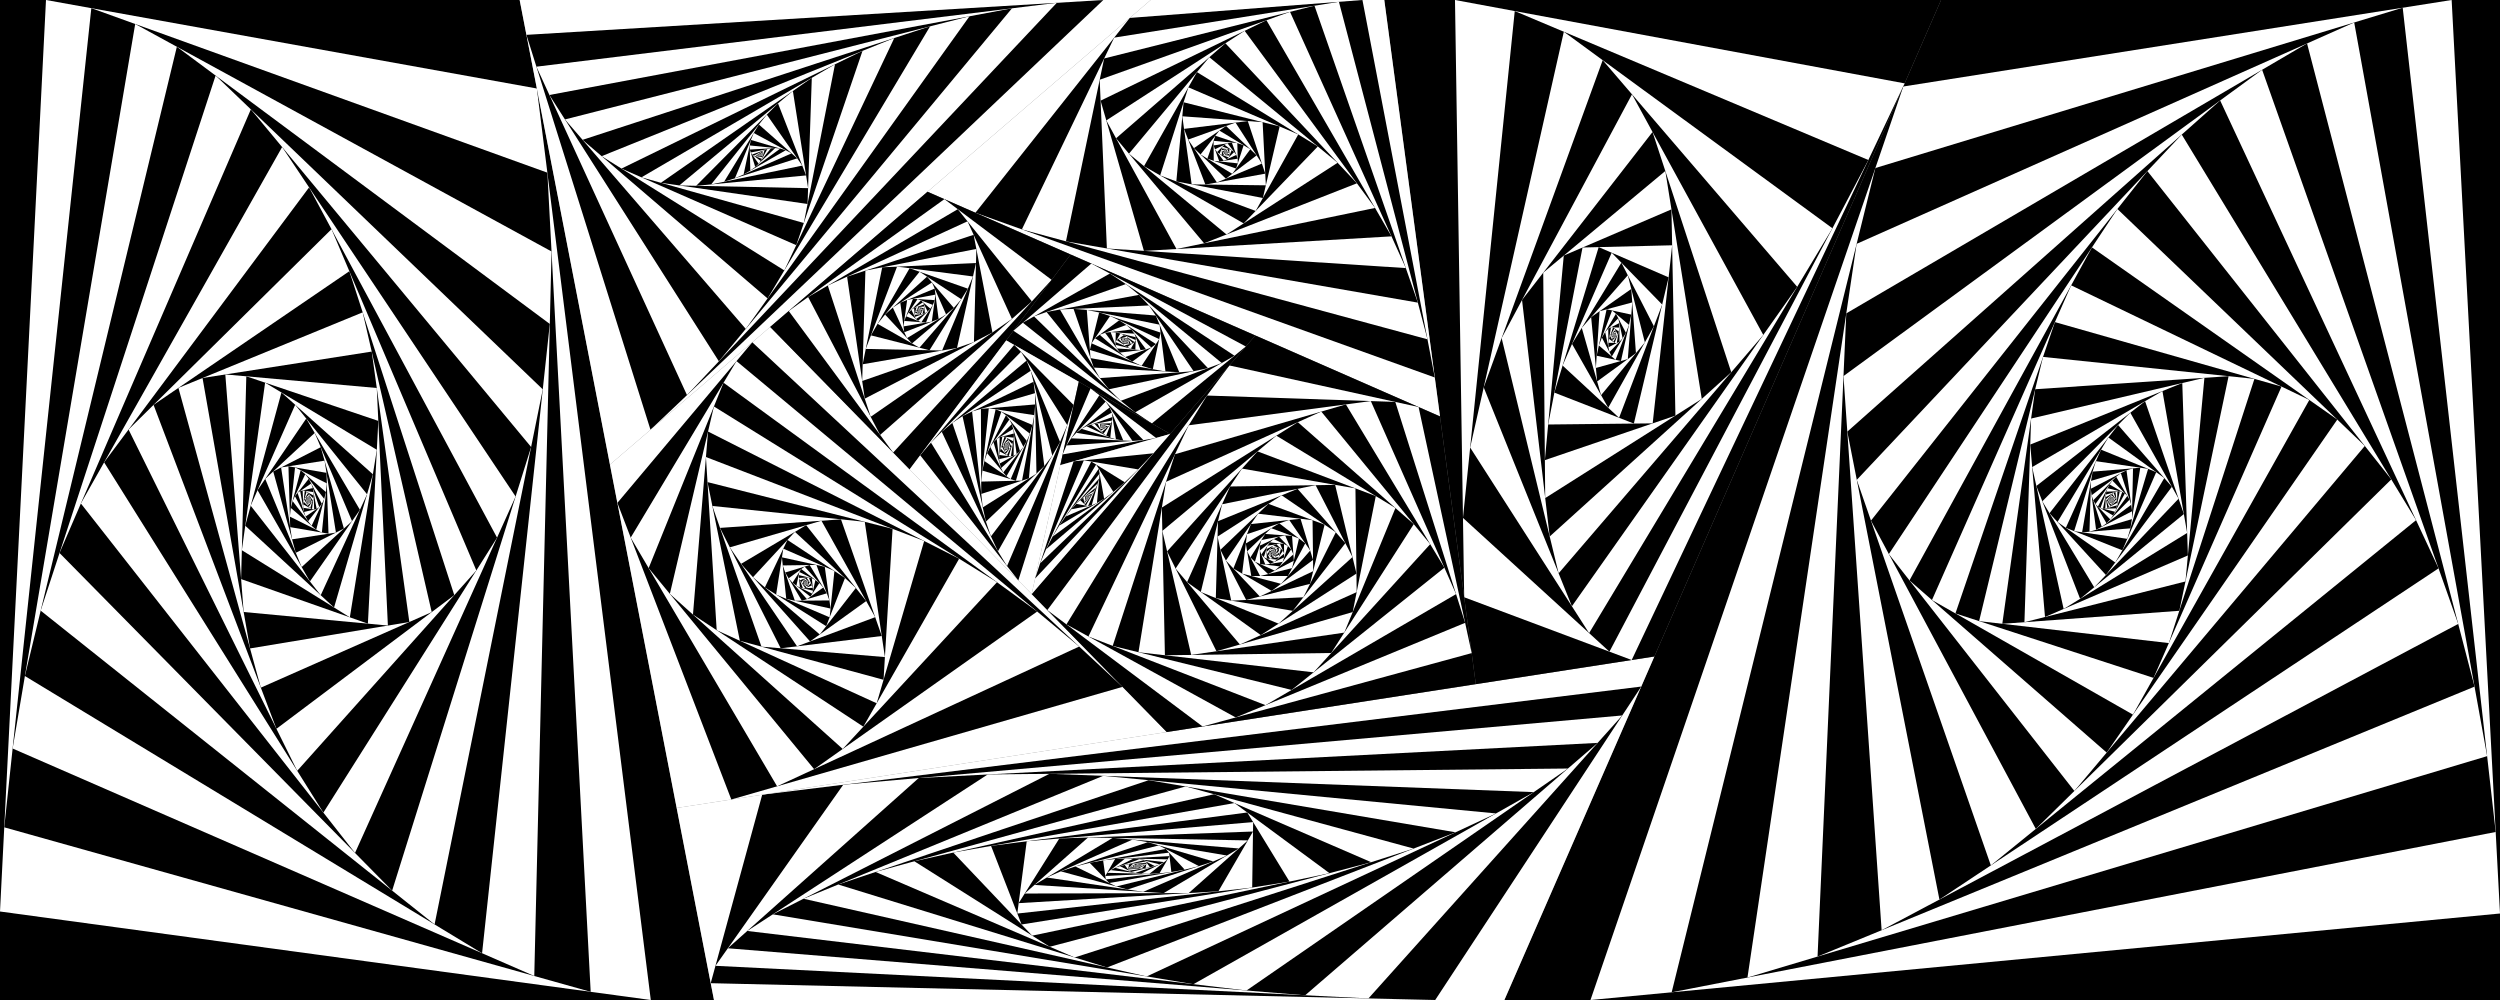 <?xml version="1.0" standalone="no"?>
<!DOCTYPE svg PUBLIC "-//W3C//DTD SVG 1.1//EN" "http://www.w3.org/Graphics/SVG/1.1/DTD/svg11.dtd">
<svg viewBox="0, 0, 1500, 600" xmlns="http://www.w3.org/2000/svg" version="1.1">
  <rect x="0" y="0" width="1500" height="600" fill="#808080" stroke="none"/>
  <!-- Shape 1 -->
  <polygon fill="#000000" points="0,0, 311.79,0, 428.384,600, 0,600" />
  <polygon fill="#FFFFFF" points="27.593,0, 322.109,53.1, 390.472,600, 0,546.9" />
  <polygon fill="#000000" points="54.792,4.904, 328.422,103.606, 354.412,595.096, 2.548,496.394" />
  <polygon fill="#FFFFFF" points="81.115,14.399, 330.923,150.888, 320.563,585.601, 7.574,449.112" />
  <polygon fill="#000000" points="106.108,28.055, 329.886,194.381, 289.248,571.945, 14.932,405.619" />
  <polygon fill="#FFFFFF" points="129.359,45.336, 325.664,233.61, 260.747,554.664, 24.405,366.39" />
  <polygon fill="#000000" points="150.511,65.622, 318.669,268.203, 235.281,534.378, 35.714,331.797" />
  <polygon fill="#FFFFFF" points="169.277,88.23, 309.363,297.908, 213.009,511.77, 48.525,302.092" />
  <polygon fill="#000000" points="62.466,277.401, 185.45,112.438, 298.239,322.599, 194.02,487.562" />
  <polygon fill="#FFFFFF" points="77.138,257.721, 198.906,137.51, 285.806,342.279, 178.325,462.49" />
  <polygon fill="#000000" points="92.134,242.917, 209.608,162.727, 272.569,357.083, 165.864,437.273" />
  <polygon fill="#FFFFFF" points="107.053,232.733, 217.604,187.41, 259.018,367.267, 156.5,412.59" />
  <polygon fill="#000000" points="121.518,226.803, 223.023,210.945, 245.603,373.197, 150.03,389.055" />
  <polygon fill="#FFFFFF" points="135.191,224.667, 226.064,232.8, 232.73,375.333, 146.19,367.2" />
  <polygon fill="#000000" points="147.782,225.793, 226.988,252.548, 220.74,374.207, 144.666,347.452" />
  <polygon fill="#FFFFFF" points="159.061,229.603, 226.098,269.872, 209.907,370.397, 145.109,330.128" />
  <polygon fill="#000000" points="168.865,235.493, 223.73,284.574, 200.43,364.507, 147.15,315.426" />
  <polygon fill="#FFFFFF" points="177.1,242.86, 220.233,296.572, 192.433,357.14, 150.409,303.428" />
  <polygon fill="#000000" points="154.518,294.104, 183.74,251.129, 215.953,305.896, 185.963,348.871" />
  <polygon fill="#FFFFFF" points="159.13,287.322, 188.823,259.771, 211.221,312.678, 181.001,340.229" />
  <polygon fill="#000000" points="163.93,282.869, 192.444,268.323, 206.336,317.131, 177.466,331.677" />
  <polygon fill="#FFFFFF" points="168.649,280.461, 194.743,276.401, 201.558,319.539, 175.225,323.599" />
  <polygon fill="#000000" points="173.068,279.774, 195.897,283.707, 197.098,320.226, 174.112,316.293" />
  <polygon fill="#FFFFFF" points="177.022,280.455, 196.105,290.032, 193.117,319.545, 173.931,309.968" />
  <polygon fill="#000000" points="180.4,282.15, 195.576,295.257, 189.72,317.85, 174.478,304.743" />
  <polygon fill="#FFFFFF" points="183.146,284.521, 194.517,299.344, 186.963,315.479, 175.549,300.656" />
  <polygon fill="#000000" points="176.953,297.675, 185.247,287.26, 193.121,302.325, 184.854,312.74" />
  <polygon fill="#FFFFFF" points="178.517,295.711, 186.732,290.101, 191.562,304.289, 183.364,309.899" />
  <polygon fill="#000000" points="180.098,294.631, 187.661,292.832, 189.984,305.369, 182.431,307.168" />
  <polygon fill="#FFFFFF" points="181.583,294.278, 188.117,295.293, 188.502,305.722, 181.973,304.707" />
  <polygon fill="#000000" points="182.891,294.481, 188.194,297.38, 187.195,305.519, 181.895,302.62" />
  <polygon fill="#FFFFFF" points="183.972,295.072, 187.99,299.04, 186.114,304.928, 182.098,300.96" />
  <polygon fill="#000000" points="182.488,299.736, 184.808,295.897, 187.6,300.264, 185.279,304.103" />
  <polygon fill="#FFFFFF" points="182.979,298.923, 185.399,296.822, 187.109,301.077, 184.688,303.178" />
  <polygon fill="#000000" points="183.5,298.47, 185.767,297.739, 186.587,301.53, 184.32,302.261" />
  <polygon fill="#FFFFFF" points="183.998,298.31, 185.947,298.571, 186.09,301.69, 184.14,301.429" />
  <polygon fill="#000000" points="184.433,298.368, 185.979,299.267, 185.654,301.632, 184.108,300.733" />
  <polygon fill="#FFFFFF" points="184.784,298.572, 185.905,299.804, 185.303,301.428, 184.182,300.196" />
  <polygon fill="#000000" points="184.321,299.821, 185.043,298.857, 185.766,300.179, 185.044,301.143" />
  <polygon fill="#FFFFFF" points="184.491,299.595, 185.213,299.167, 185.597,300.405, 184.874,300.833" />
  <polygon fill="#000000" points="184.663,299.493, 185.304,299.463, 185.424,300.507, 184.783,300.537" />
  <polygon fill="#FFFFFF" points="184.819,299.485, 185.334,299.716, 185.269,300.515, 184.754,300.284" />
  <polygon fill="#000000" points="184.945,299.542, 185.318,299.913, 185.142,300.458, 184.77,300.087" />
  <polygon fill="#FFFFFF" points="184.814,299.951, 185.039,299.635, 185.274,300.049, 185.049,300.365" />
  <polygon fill="#000000" points="184.871,299.871, 185.098,299.74, 185.217,300.129, 184.989,300.26" />
  <polygon fill="#FFFFFF" points="184.929,299.837, 185.129,299.841, 185.158,300.163, 184.959,300.159" />
  <polygon fill="#000000" points="184.982,299.838, 185.136,299.925, 185.106,300.162, 184.951,300.075" />
  <polygon fill="#FFFFFF" points="185.023,299.861, 185.128,299.988, 185.065,300.139, 184.959,300.012" />
  <polygon fill="#000000" points="184.976,299.971, 185.051,299.895, 185.111,300.029, 185.036,300.105" />
  <polygon fill="#FFFFFF" points="184.997,299.951, 185.068,299.932, 185.091,300.049, 185.02,300.068" />
  <!-- Shape 2 -->
  <polygon fill="#000000" points="1164.63,0, 1500,0, 1500,600, 902.62,600" />
  <polygon fill="#FFFFFF" points="1141.97,51.9, 1470.99,0, 1500,548.1, 954.293,600" />
  <polygon fill="#000000" points="1125.22,100.818, 1441.62,4.632, 1497.41,499.182, 1003,595.368" />
  <polygon fill="#FFFFFF" points="1113.97,146.317, 1412.52,13.481, 1492.28,453.683, 1048.48,586.519" />
  <polygon fill="#000000" points="1107.77,188.026, 1384.23,26.067, 1484.72,411.974, 1090.53,573.933" />
  <polygon fill="#FFFFFF" points="1106.09,225.652, 1357.27,41.858, 1474.92,374.348, 1128.97,558.142" />
  <polygon fill="#000000" points="1108.38,258.984, 1332.09,60.283, 1463.13,341.016, 1163.65,539.716" />
  <polygon fill="#FFFFFF" points="1114.07,287.899, 1309.05,80.75, 1449.63,312.101, 1194.5,519.25" />
  <polygon fill="#000000" points="1288.43,102.656, 1434.77,287.635, 1221.48,497.344, 1122.58,312.365" />
  <polygon fill="#FFFFFF" points="1270.44,125.409, 1418.89,267.565, 1244.62,474.591, 1133.31,332.435" />
  <polygon fill="#000000" points="1255.18,148.441, 1402.37,251.75, 1264.01,451.559, 1145.69,348.25" />
  <polygon fill="#FFFFFF" points="1242.7,171.219, 1385.59,239.973, 1279.78,428.781, 1159.18,360.027" />
  <polygon fill="#000000" points="1232.95,193.262, 1368.91,231.946, 1292.13,406.738, 1173.26,368.054" />
  <polygon fill="#FFFFFF" points="1225.81,214.15, 1352.66,227.323, 1301.31,385.85, 1187.46,372.677" />
  <polygon fill="#000000" points="1221.13,233.53, 1337.16,225.713, 1307.59,366.47, 1201.38,374.287" />
  <polygon fill="#FFFFFF" points="1218.66,251.125, 1322.65,226.69, 1311.28,348.875, 1214.66,373.31" />
  <polygon fill="#000000" points="1218.15,266.734, 1309.37,229.811, 1312.73,333.266, 1227,370.189" />
  <polygon fill="#FFFFFF" points="1219.3,280.235, 1297.46,234.63, 1312.29,319.765, 1238.19,365.37" />
  <polygon fill="#000000" points="1221.82,291.579, 1287.05,240.707, 1310.32,308.421, 1248.06,359.293" />
  <polygon fill="#FFFFFF" points="1278.18,247.625, 1307.15,299.212, 1256.53,352.375, 1225.39,300.788" />
  <polygon fill="#000000" points="1270.85,255.002, 1303.13,292.054, 1263.55,344.998, 1229.71,307.946" />
  <polygon fill="#FFFFFF" points="1265.03,262.493, 1298.57,286.811, 1269.15,337.507, 1234.5,313.189" />
  <polygon fill="#000000" points="1260.63,269.806, 1293.73,283.303, 1273.4,330.194, 1239.5,316.697" />
  <polygon fill="#FFFFFF" points="1257.52,276.699, 1288.86,281.319, 1276.39,323.301, 1244.48,318.681" />
  <polygon fill="#000000" points="1255.57,282.986, 1284.17,280.627, 1278.25,317.014, 1249.26,319.373" />
  <polygon fill="#FFFFFF" points="1254.61,288.535, 1279.81,280.987, 1279.16,311.465, 1253.68,319.013" />
  <polygon fill="#000000" points="1254.46,293.266, 1275.89,282.159, 1279.26,306.734, 1257.64,317.841" />
  <polygon fill="#FFFFFF" points="1254.96,297.149, 1272.51,283.914, 1278.73,302.851, 1261.05,316.086" />
  <polygon fill="#000000" points="1269.69,286.041, 1277.73,299.807, 1263.89,313.959, 1255.94,300.193" />
  <polygon fill="#FFFFFF" points="1267.44,288.355, 1276.41,297.556, 1266.15,311.645, 1257.24,302.444" />
  <polygon fill="#000000" points="1265.74,290.698, 1274.92,296.026, 1267.86,309.302, 1258.72,303.974" />
  <polygon fill="#FFFFFF" points="1264.56,292.941, 1273.37,295.126, 1269.05,307.059, 1260.27,304.874" />
  <polygon fill="#000000" points="1263.82,294.991, 1271.86,294.751, 1269.79,305.009, 1261.78,305.249" />
  <polygon fill="#FFFFFF" points="1263.46,296.781, 1270.45,294.792, 1270.15,303.219, 1263.18,305.208" />
  <polygon fill="#000000" points="1263.41,298.274, 1269.22,295.145, 1270.21,301.726, 1264.41,304.855" />
  <polygon fill="#FFFFFF" points="1263.59,299.459, 1268.17,295.708, 1270.03,300.541, 1265.46,304.292" />
  <polygon fill="#000000" points="1267.33,296.394, 1269.69,299.658, 1266.29,303.606, 1263.93,300.342" />
  <polygon fill="#FFFFFF" points="1266.7,297.126, 1269.25,299.052, 1266.92,302.874, 1264.37,300.948" />
  <polygon fill="#000000" points="1266.26,297.846, 1268.77,298.69, 1267.36,302.154, 1264.85,301.31" />
  <polygon fill="#FFFFFF" points="1265.99,298.507, 1268.29,298.528, 1267.63,301.493, 1265.33,301.472" />
  <polygon fill="#000000" points="1265.87,299.082, 1267.85,298.524, 1267.76,300.918, 1265.78,301.476" />
  <polygon fill="#FFFFFF" points="1265.85,299.552, 1267.46,298.634, 1267.78,300.448, 1266.17,301.366" />
  <polygon fill="#000000" points="1265.91,299.913, 1267.14,298.817, 1267.71,300.087, 1266.49,301.183" />
  <polygon fill="#FFFFFF" points="1266.89,299.038, 1267.6,299.83, 1266.73,300.962, 1266.03,300.17" />
  <polygon fill="#000000" points="1266.71,299.27, 1267.45,299.668, 1266.91,300.73, 1266.17,300.332" />
  <polygon fill="#FFFFFF" points="1266.6,299.49, 1267.3,299.585, 1267.02,300.51, 1266.33,300.415" />
  <polygon fill="#000000" points="1266.54,299.685, 1267.15,299.565, 1267.08,300.315, 1266.47,300.435" />
  <polygon fill="#FFFFFF" points="1266.53,299.844, 1267.02,299.591, 1267.1,300.156, 1266.6,300.409" />
  <polygon fill="#000000" points="1266.54,299.966, 1266.92,299.646, 1267.08,300.034, 1266.71,300.354" />
  <polygon fill="#FFFFFF" points="1266.83,299.716, 1267.04,299.949, 1266.79,300.284, 1266.58,300.051" />
  <!-- Shape 3 -->
  <polygon fill="#FFFFFF" points="405.993,484.771, 992.62,393.9, 902.62,600, 428.384,600" />
  <polygon fill="#000000" points="457.323,476.82, 984.745,411.934, 861.124,600, 426.425,589.917" />
  <polygon fill="#FFFFFF" points="505.951,470.837, 973.347,429.273, 821.045,599.07, 429.274,579.49" />
  <polygon fill="#000000" points="551.242,466.81, 958.589,445.727, 783.083,597.173, 436.704,568.961" />
  <polygon fill="#FFFFFF" points="592.628,464.668, 940.758,461.114, 747.89,594.307, 448.341,558.583" />
  <polygon fill="#000000" points="629.634,464.29, 920.256,475.272, 716.048,590.509, 463.679,548.6" />
  <polygon fill="#FFFFFF" points="661.893,465.509, 897.589,488.063, 688.035,585.857, 482.1,539.241" />
  <polygon fill="#000000" points="689.163,468.119, 873.344,499.378, 664.209,580.464, 502.902,530.71" />
  <polygon fill="#FFFFFF" points="711.339,471.882, 848.164,509.141, 644.787,574.474, 525.328,523.174" />
  <polygon fill="#000000" points="548.598,516.758, 728.455,476.543, 822.721,517.314, 629.843,568.056" />
  <polygon fill="#FFFFFF" points="571.943,511.538, 740.691,481.835, 797.686,523.9, 619.297,561.397" />
  <polygon fill="#000000" points="594.64,507.543, 748.357,487.493, 773.692,528.944, 612.928,554.691" />
  <polygon fill="#FFFFFF" points="616.037,504.752, 751.884,493.263, 751.314,532.528, 610.382,548.128" />
  <polygon fill="#000000" points="635.585,503.099, 751.802,498.913, 731.034,534.773, 611.196,541.886" />
  <polygon fill="#FFFFFF" points="652.855,502.477, 748.716,504.242, 713.226,535.83, 614.82,536.123" />
  <polygon fill="#000000" points="667.551,502.747, 743.275,509.084, 698.14,535.875, 620.651,530.965" />
  <polygon fill="#FFFFFF" points="679.515,503.749, 736.144,513.317, 685.897,535.099, 628.061,526.506" />
  <polygon fill="#000000" points="688.729,505.305, 727.969,516.861, 676.487,533.701, 636.433,522.804" />
  <polygon fill="#FFFFFF" points="695.297,507.24, 719.351,519.68, 669.782,531.877, 645.187,519.874" />
  <polygon fill="#000000" points="653.811,517.7, 699.437,509.381, 710.82,521.779, 665.549,529.811" />
  <polygon fill="#FFFFFF" points="661.878,516.229, 701.449,511.573, 702.816,523.199, 663.474,527.67" />
  <polygon fill="#000000" points="669.06,515.384, 701.697,513.683, 695.675,524.011, 663.184,525.593" />
  <polygon fill="#FFFFFF" points="675.137,515.067, 700.576,515.606, 689.626,524.305, 664.278,523.692" />
  <polygon fill="#000000" points="679.993,515.17, 698.486,517.267, 684.787,524.188, 666.351,522.046" />
  <polygon fill="#FFFFFF" points="683.61,515.58, 695.806,518.621, 681.181,523.769, 669.02,520.701" />
  <polygon fill="#000000" points="686.053,516.189, 692.877,519.652, 678.745,523.155, 671.942,519.675" />
  <polygon fill="#FFFFFF" points="674.835,518.961, 687.452,516.899, 689.98,520.37, 677.35,522.441" />
  <polygon fill="#000000" points="677.481,518.528, 687.982,517.627, 687.331,520.804, 676.823,521.711" />
  <polygon fill="#FFFFFF" points="679.732,518.335, 687.843,518.308, 685.078,520.999, 676.964,521.029" />
  <polygon fill="#000000" points="681.509,518.329, 687.237,518.898, 683.3,521.005, 677.57,520.439" />
  <polygon fill="#FFFFFF" points="682.791,518.456, 686.356,519.369, 682.018,520.879, 678.452,519.967" />
  <polygon fill="#000000" points="679.443,519.622, 683.606,518.665, 685.365,519.714, 681.203,520.67" />
  <polygon fill="#FFFFFF" points="680.414,519.398, 684.016,518.91, 684.394,519.937, 680.793,520.426" />
  <polygon fill="#000000" points="681.271,519.282, 684.106,519.154, 683.538,520.053, 680.703,520.181" />
  <polygon fill="#FFFFFF" points="681.959,519.251, 683.968,519.372, 682.85,520.084, 680.841,519.963" />
  <polygon fill="#000000" points="682.456,519.281, 683.691,519.548, 682.353,520.054, 681.117,519.787" />
  <polygon fill="#FFFFFF" points="681.454,519.66, 682.767,519.348, 683.354,519.676, 682.042,519.987" />
  <polygon fill="#000000" points="681.791,519.58, 682.918,519.432, 683.017,519.756, 681.891,519.903" />
  <polygon fill="#FFFFFF" points="682.086,519.541, 682.944,519.517, 682.723,519.794, 681.865,519.818" />
  <polygon fill="#000000" points="682.314,519.535, 682.885,519.591, 682.494,519.801, 681.924,519.745" />
  <polygon fill="#FFFFFF" points="682.469,519.55, 682.779,519.648, 682.34,519.786, 682.029,519.688" />
  <polygon fill="#000000" points="682.15,519.65, 682.554,519.577, 682.658,519.686, 682.254,519.759" />
  <polygon fill="#FFFFFF" points="682.264,519.629, 682.583,519.607, 682.545,519.706, 682.225,519.728" />
  <polygon fill="#000000" points="682.355,519.623, 682.572,519.635, 682.454,519.712, 682.236,519.7" />
  <polygon fill="#FFFFFF" points="682.418,519.627, 682.538,519.658, 682.391,519.709, 682.27,519.678" />
  <polygon fill="#000000" points="682.314,519.663, 682.453,519.636, 682.495,519.673, 682.355,519.7" />
  <polygon fill="#FFFFFF" points="682.355,519.655, 682.466,519.647, 682.453,519.681, 682.343,519.689" />
  <polygon fill="#000000" points="682.389,519.652, 682.462,519.657, 682.42,519.683, 682.347,519.678" />
  <polygon fill="#FFFFFF" points="682.411,519.654, 682.449,519.665, 682.397,519.682, 682.36,519.67" />
  <polygon fill="#000000" points="682.376,519.665, 682.423,519.657, 682.433,519.67, 682.385,519.678" />
  <!-- Shape 4 -->
  <polygon fill="#FFFFFF" points="311.79,0, 690.393,0, 365.961,278.764" />
  <polygon fill="#000000" points="315.853,20.907, 661.998,0, 390.293,257.857" />
  <polygon fill="#FFFFFF" points="321.853,40.005, 634.099,1.685, 412.193,237.074" />
  <polygon fill="#000000" points="329.64,56.993, 607.183,4.988, 431.321,216.783" />
  <polygon fill="#FFFFFF" points="338.975,71.662, 581.705,9.762, 447.465,197.34" />
  <polygon fill="#000000" points="349.542,83.903, 558.063,15.791, 460.54,179.07" />
  <polygon fill="#FFFFFF" points="536.585,22.807, 470.585,162.253, 360.974,93.705" />
  <polygon fill="#000000" points="517.514,30.506, 477.752,147.109, 372.878,101.149" />
  <polygon fill="#FFFFFF" points="500.996,38.574, 482.293,133.793, 384.855,106.398" />
  <polygon fill="#000000" points="487.083,46.699, 484.534,122.386, 396.528,109.68" />
  <polygon fill="#FFFFFF" points="475.727,54.597, 484.853,112.894, 407.564,111.273" />
  <polygon fill="#000000" points="466.798,62.021, 483.658,105.257, 417.689,111.485" />
  <polygon fill="#FFFFFF" points="460.089,68.778, 481.355,99.351, 426.7,110.635" />
  <polygon fill="#000000" points="455.341,74.73, 478.331,95.004, 434.472,109.03" />
  <polygon fill="#FFFFFF" points="452.257,79.8, 474.933,92.007, 440.954,106.957" />
  <polygon fill="#000000" points="450.523,83.966, 471.454,90.135, 446.167,104.664" />
  <polygon fill="#FFFFFF" points="449.83,87.257, 468.126,89.154, 450.187,102.354" />
  <polygon fill="#000000" points="449.889,89.742, 465.115,88.842, 453.14,100.181" />
  <polygon fill="#FFFFFF" points="450.442,91.518, 462.523,88.995, 455.178,98.251" />
  <polygon fill="#000000" points="451.275,92.702, 460.4,89.438, 456.47,96.624" />
  <polygon fill="#FFFFFF" points="458.744,90.031, 457.182,95.32, 452.217,93.413" />
  <polygon fill="#000000" points="457.524,90.663, 457.475,94.331, 453.146,93.77" />
  <polygon fill="#FFFFFF" points="456.681,91.261, 457.484,93.625, 453.98,93.878" />
  <polygon fill="#000000" points="456.145,91.78, 457.325,93.156, 454.674,93.828" />
  <polygon fill="#FFFFFF" points="455.845,92.197, 457.084,92.876, 455.214,93.691" />
  <polygon fill="#000000" points="455.713,92.51, 456.825,92.734, 455.606,93.52" />
  <polygon fill="#FFFFFF" points="455.69,92.727, 456.586,92.686, 455.868,93.351" />
  <polygon fill="#000000" points="455.729,92.865, 456.388,92.695, 456.026,93.204" />
  <polygon fill="#FFFFFF" points="456.239,92.733, 456.108,93.089, 455.797,92.942" />
  <polygon fill="#000000" points="456.137,92.782, 456.139,93.007, 455.869,92.976" />
  <polygon fill="#FFFFFF" points="456.073,92.828, 456.138,92.953, 455.933,92.983" />
  <polygon fill="#000000" points="456.039,92.866, 456.122,92.923, 455.983,92.976" />
  <polygon fill="#FFFFFF" points="456.025,92.893, 456.102,92.909, 456.017,92.963" />
  <polygon fill="#000000" points="456.023,92.911, 456.082,92.905, 456.039,92.949" />
  <polygon fill="#FFFFFF" points="456.027,92.921, 456.067,92.906, 456.05,92.937" />
  <polygon fill="#000000" points="456.056,92.91, 456.055,92.929, 456.033,92.925" />
  <polygon fill="#FFFFFF" points="456.05,92.914, 456.055,92.924, 456.039,92.926" />
  <polygon fill="#000000" points="456.047,92.918, 456.054,92.921, 456.043,92.926" />
  <polygon fill="#FFFFFF" points="456.046,92.92, 456.052,92.92, 456.046,92.924" />
  <polygon fill="#000000" points="456.046,92.921, 456.05,92.92, 456.048,92.923" />
  <polygon fill="#FFFFFF" points="456.049,92.92, 456.049,92.922, 456.047,92.922" />
  <polygon fill="#000000" points="456.048,92.921, 456.049,92.922, 456.047,92.922" />
  <polygon fill="#FFFFFF" points="456.048,92.922, 456.049,92.921, 456.048,92.921" />
  <polygon fill="#000000" points="456.048,92.922, 456.048,92.921, 456.048,92.921" />
  <polygon fill="#FFFFFF" points="456.048,92.921, 456.048,92.921, 456.048,92.921" />
  <polygon fill="#000000" points="456.048,92.921, 456.048,92.921, 456.048,92.921" />
  <polygon fill="#FFFFFF" points="456.048,92.921, 456.048,92.921, 456.048,92.921" />
  <polygon fill="#000000" points="456.048,92.921, 456.048,92.921, 456.048,92.921" />
  <polygon fill="#FFFFFF" points="456.048,92.921, 456.048,92.921, 456.048,92.921" />
  <polygon fill="#000000" points="456.048,92.921, 456.048,92.921, 456.048,92.921" />
  <!-- Shape 5 -->
  <polygon fill="#000000" points="830.568,0, 1164.63,0, 992.62,393.9, 885.492,410.494" />
  <polygon fill="#FFFFFF" points="872.993,0, 1142.78,50.025, 979.015,396.007, 878.517,358.362" />
  <polygon fill="#000000" points="908.849,6.648, 1121.02,96.006, 965.659,391.004, 877.783,310.735" />
  <polygon fill="#FFFFFF" points="938.298,19.051, 1099.45,136.952, 953.462,379.863, 882.095,268.528" />
  <polygon fill="#000000" points="961.617,36.111, 1078.33,172.101, 943.135,363.753, 890.227,232.429" />
  <polygon fill="#FFFFFF" points="979.194,56.592, 1057.97,200.964, 935.167,343.975, 900.979,202.863" />
  <polygon fill="#000000" points="913.219,179.972, 991.522,79.186, 1038.75,223.345, 929.817,321.891" />
  <polygon fill="#FFFFFF" points="925.936,163.604, 999.192,102.597, 1021.06,239.349, 927.121,298.844" />
  <polygon fill="#000000" points="938.265,153.337, 1002.87,125.613, 1005.25,249.362, 926.922,276.083" />
  <polygon fill="#FFFFFF" points="949.52,148.507, 1003.29,147.17, 991.605,254.017, 928.898,254.7" />
  <polygon fill="#000000" points="959.203,148.266, 1001.18,166.413, 980.312,254.14, 932.612,235.575" />
  <polygon fill="#FFFFFF" points="967.011,151.642, 997.301,182.73, 971.439,250.687, 937.558,219.336" />
  <polygon fill="#000000" points="972.824,157.607, 992.338,195.771, 964.937,244.671, 943.21,206.345" />
  <polygon fill="#FFFFFF" points="949.067,196.705, 976.684,165.156, 986.918,205.443, 960.64,237.09" />
  <polygon fill="#000000" points="954.693,190.278, 978.769,173.363, 981.565,211.89, 958.282,228.863" />
  <polygon fill="#FFFFFF" points="959.739,186.733, 979.355,181.438, 976.685,215.447, 957.53,220.776" />
  <polygon fill="#000000" points="963.966,185.592, 978.779,188.767, 972.557,216.596, 958.006,213.44" />
  <polygon fill="#FFFFFF" points="967.246,186.295, 977.402,194.928, 969.336,215.897, 959.326,207.274" />
  <polygon fill="#000000" points="969.554,188.257, 975.568,199.694, 967.06,213.937, 961.126,202.506" />
  <polygon fill="#FFFFFF" points="963.091,199.183, 970.957,190.924, 973.584,203.016, 965.676,211.271" />
  <polygon fill="#000000" points="964.972,197.208, 971.585,193.815, 971.694,204.99, 965.058,208.381" />
  <polygon fill="#FFFFFF" points="966.592,196.377, 971.612,196.553, 970.068,205.821, 965.037,205.644" />
  <polygon fill="#000000" points="967.852,196.421, 971.224,198.878, 968.806,205.776, 965.427,203.319" />
  <polygon fill="#FFFFFF" points="968.718,197.052, 970.603,200.65, 967.938,205.145, 966.05,201.547" />
  <polygon fill="#000000" points="966.751,200.366, 969.213,197.997, 969.903,201.831, 967.442,204.2" />
  <polygon fill="#FFFFFF" points="967.412,199.73, 969.398,199.027, 969.242,202.467, 967.256,203.17" />
  <polygon fill="#000000" points="967.957,199.537, 969.356,199.971, 968.697,202.66, 967.299,202.226" />
  <polygon fill="#FFFFFF" points="968.349,199.659, 969.171,200.725, 968.305,202.538, 967.484,201.472" />
  <polygon fill="#000000" points="967.732,200.953, 968.585,199.964, 968.923,201.244, 968.07,202.233" />
  <polygon fill="#FFFFFF" points="967.981,200.664, 968.683,200.338, 968.674,201.533, 967.971,201.859" />
  <polygon fill="#000000" points="968.19,200.567, 968.681,200.694, 968.464,201.63, 967.974,201.503" />
  <polygon fill="#FFFFFF" points="968.339,200.606, 968.615,200.979, 968.315,201.592, 968.04,201.218" />
  <polygon fill="#000000" points="968.133,201.028, 968.425,200.721, 968.522,201.169, 968.23,201.476" />
  <polygon fill="#FFFFFF" points="968.225,200.931, 968.455,200.863, 968.43,201.266, 968.199,201.335" />
  <polygon fill="#000000" points="968.299,200.909, 968.447,200.992, 968.356,201.288, 968.207,201.205" />
  <polygon fill="#FFFFFF" points="968.348,200.936, 968.417,201.089, 968.307,201.261, 968.237,201.108" />
  <polygon fill="#000000" points="968.274,201.051, 968.371,200.987, 968.38,201.146, 968.284,201.21" />
  <polygon fill="#FFFFFF" points="968.307,201.029, 968.374,201.041, 968.348,201.168, 968.281,201.156" />
  <polygon fill="#000000" points="968.33,201.033, 968.365,201.085, 968.324,201.164, 968.29,201.112" />
  <polygon fill="#FFFFFF" points="968.304,201.084, 968.342,201.052, 968.351,201.113, 968.312,201.146" />
  <polygon fill="#000000" points="968.318,201.073, 968.345,201.073, 968.337,201.124, 968.309,201.124" />
  <polygon fill="#FFFFFF" points="968.328,201.073, 968.342,201.092, 968.327,201.124, 968.312,201.105" />
  <polygon fill="#000000" points="968.318,201.093, 968.333,201.08, 968.337,201.104, 968.322,201.117" />
  <polygon fill="#FFFFFF" points="968.324,201.088, 968.334,201.089, 968.331,201.109, 968.32,201.108" />
  <polygon fill="#000000" points="968.328,201.089, 968.333,201.096, 968.327,201.109, 968.321,201.101" />
  <polygon fill="#FFFFFF" points="968.324,201.096, 968.33,201.092, 968.331,201.101, 968.325,201.106" />
  <polygon fill="#000000" points="968.326,201.094, 968.33,201.095, 968.328,201.103, 968.324,201.102" />
  <polygon fill="#FFFFFF" points="968.328,201.095, 968.329,201.098, 968.327,201.102, 968.325,201.099" />
  <polygon fill="#000000" points="968.326,201.097, 968.328,201.096, 968.328,201.1, 968.326,201.101" />
  <polygon fill="#FFFFFF" points="968.327,201.097, 968.328,201.098, 968.327,201.1, 968.326,201.099" />
  <!-- Shape 6 -->
  <polygon fill="#FFFFFF" points="365.961,278.764, 462.093,196.164, 700.042,439.221, 405.993,484.771" />
  <polygon fill="#000000" points="370.424,301.734, 451.374,205.374, 673.511,412.121, 438.779,479.692" />
  <polygon fill="#FFFFFF" points="378.425,322.564, 441.899,216.653, 647.51,387.921, 466.255,471.783" />
  <polygon fill="#000000" points="389.193,340.858, 434.117,229.637, 622.302,366.923, 488.476,461.502" />
  <polygon fill="#FFFFFF" points="428.36,243.89, 598.186,349.33, 505.626,449.381, 401.916,356.319" />
  <polygon fill="#000000" points="424.825,258.922, 575.481,335.233, 518.002,436.004, 415.782,368.761" />
  <polygon fill="#FFFFFF" points="423.566,274.217, 554.502,324.607, 526.005,421.972, 430.016,378.125" />
  <polygon fill="#000000" points="424.5,289.263, 535.542,317.31, 530.132,407.874, 443.916,384.474" />
  <polygon fill="#FFFFFF" points="427.419,303.578, 518.847,313.093, 530.945,394.257, 456.878,387.992" />
  <polygon fill="#000000" points="432.012,316.738, 504.593,311.61, 529.059,381.604, 468.425,388.969" />
  <polygon fill="#FFFFFF" points="437.891,328.4, 492.875,312.438, 525.109,370.303, 478.215,387.78" />
  <polygon fill="#000000" points="444.625,338.316, 483.693,315.103, 519.726,360.64, 486.046,384.861" />
  <polygon fill="#FFFFFF" points="451.772,346.348, 476.951,319.109, 513.508,352.782, 491.857,380.682" />
  <polygon fill="#000000" points="472.467,323.96, 506.998,346.785, 495.713,375.713, 458.911,352.462" />
  <polygon fill="#FFFFFF" points="469.977,329.194, 500.656,342.593, 497.786,370.4, 465.67,356.732" />
  <polygon fill="#000000" points="469.162,334.405, 494.852,340.058, 498.329,365.139, 471.746,359.318" />
  <polygon fill="#FFFFFF" points="469.666,339.257, 489.849,338.957, 497.652,360.255, 476.923,360.452" />
  <polygon fill="#000000" points="471.119,343.502, 485.806,339.017, 496.089,355.989, 481.075,360.412" />
  <polygon fill="#FFFFFF" points="473.169,346.983, 482.783,339.94, 493.972,352.495, 484.166,359.502" />
  <polygon fill="#000000" points="475.493,349.63, 480.75,341.429, 491.607,349.841, 486.239,358.021" />
  <polygon fill="#FFFFFF" points="479.61,343.208, 489.251,348.016, 487.403,356.246, 477.825,351.45" />
  <polygon fill="#000000" points="479.213,345.042, 487.106,346.946, 487.814,354.415, 479.956,352.517" />
  <polygon fill="#FFFFFF" points="479.382,346.747, 485.306,346.512, 487.653,352.712, 481.748,352.95" />
  <polygon fill="#000000" points="479.935,348.196, 483.922,346.567, 487.105,351.264, 483.127,352.894" />
  <polygon fill="#FFFFFF" points="480.698,349.319, 482.969,346.956, 486.344,350.14, 484.079,352.504" />
  <polygon fill="#000000" points="482.413,347.535, 485.518,349.361, 484.633,351.926, 481.525,350.099" />
  <polygon fill="#FFFFFF" points="482.191,348.176, 484.741,348.904, 484.854,351.284, 482.303,350.556" />
  <polygon fill="#000000" points="482.22,348.785, 484.089,348.718, 484.825,350.675, 482.956,350.742" />
  <polygon fill="#FFFFFF" points="482.412,349.297, 483.6,348.736, 484.633,350.164, 483.444,350.725" />
  <polygon fill="#000000" points="482.688,349.678, 483.283,348.885, 484.357,349.783, 483.761,350.575" />
  <polygon fill="#FFFFFF" points="483.121,349.101, 484.064,349.538, 483.924,350.359, 482.98,349.922" />
  <polygon fill="#000000" points="483.082,349.329, 483.802,349.417, 483.963,350.131, 483.242,350.044" />
  <polygon fill="#FFFFFF" points="483.127,349.532, 483.598,349.392, 483.917,349.928, 483.447,350.068" />
  <polygon fill="#000000" points="483.22,349.687, 483.462,349.432, 483.825,349.773, 483.583,350.028" />
  <polygon fill="#FFFFFF" points="483.39,349.507, 483.718,349.673, 483.654,349.953, 483.327,349.787" />
  <polygon fill="#000000" points="483.371,349.591, 483.62,349.623, 483.673,349.869, 483.425,349.837" />
  <polygon fill="#FFFFFF" points="483.388,349.667, 483.544,349.613, 483.657,349.794, 483.501,349.847" />
  <polygon fill="#000000" points="483.423,349.723, 483.495,349.63, 483.622,349.738, 483.549,349.83" />
  <polygon fill="#FFFFFF" points="483.472,349.659, 483.582,349.703, 483.572,349.801, 483.463,349.757" />
  <polygon fill="#000000" points="483.469,349.691, 483.546,349.689, 483.575,349.769, 483.498,349.771" />
  <polygon fill="#FFFFFF" points="483.479,349.717, 483.521,349.69, 483.566,349.743, 483.523,349.771" />
  <polygon fill="#000000" points="483.507,349.699, 483.551,349.725, 483.538,349.761, 483.494,349.735" />
  <polygon fill="#FFFFFF" points="483.502,349.711, 483.536,349.716, 483.542,349.749, 483.509,349.744" />
  <polygon fill="#000000" points="483.505,349.722, 483.524,349.715, 483.54,349.738, 483.52,349.746" />
  <polygon fill="#FFFFFF" points="483.517,349.717, 483.535,349.73, 483.527,349.743, 483.51,349.731" />
  <polygon fill="#000000" points="483.515,349.722, 483.528,349.725, 483.53,349.738, 483.516,349.735" />
  <polygon fill="#FFFFFF" points="483.515,349.727, 483.524,349.724, 483.529,349.734, 483.521,349.736" />
  <polygon fill="#000000" points="483.52,349.725, 483.527,349.73, 483.524,349.735, 483.517,349.73" />
  <polygon fill="#FFFFFF" points="483.519,349.727, 483.525,349.728, 483.525,349.733, 483.52,349.732" />
  <polygon fill="#000000" points="483.52,349.729, 483.523,349.728, 483.525,349.731, 483.522,349.733" />
  <!-- Shape 7 -->
  <polygon fill="#FFFFFF" points="690.393,0, 830.568,0, 863.998,249.851, 556.504,115.043" />
  <polygon fill="#000000" points="677.874,10.757, 817.461,0, 860.872,226.49, 585.254,127.647" />
  <polygon fill="#FFFFFF" points="668.51,22.574, 803.349,1.087, 856.483,203.592, 613.119,137.64" />
  <polygon fill="#000000" points="662.489,35.082, 788.692,3.423, 850.708,181.579, 639.573,144.809" />
  <polygon fill="#FFFFFF" points="659.824,47.843, 774.015,7.105, 843.495,160.86, 664.128,149.085" />
  <polygon fill="#000000" points="660.358,60.387, 759.867,12.152, 834.887,141.81, 686.352,150.544" />
  <polygon fill="#FFFFFF" points="663.776,72.243, 746.781,18.495, 825.022,124.76, 705.884,149.396" />
  <polygon fill="#000000" points="669.633,82.975, 735.235,25.972, 814.138,109.978, 722.456,145.969" />
  <polygon fill="#FFFFFF" points="725.611,34.334, 802.563,97.654, 735.906,140.689, 677.382,92.216" />
  <polygon fill="#000000" points="718.17,43.265, 790.69,87.884, 746.191,134.049, 686.412,99.695" />
  <polygon fill="#FFFFFF" points="713.028,52.401, 778.949,80.66, 753.395,126.575, 696.091,105.257" />
  <polygon fill="#000000" points="710.157,61.36, 767.775,75.87, 757.727,118.792, 705.804,108.87" />
  <polygon fill="#FFFFFF" points="709.386,69.774, 757.571,73.301, 759.506,111.191, 714.999,110.628" />
  <polygon fill="#000000" points="710.423,77.32, 748.671,72.649, 759.149,104.192, 723.22,110.732" />
  <polygon fill="#FFFFFF" points="712.884,83.745, 741.316,73.547, 757.134,98.127, 730.129,109.474" />
  <polygon fill="#000000" points="716.331,88.888, 735.632,75.586, 753.972,93.213, 735.527,107.206" />
  <polygon fill="#FFFFFF" points="731.627,78.346, 750.166,89.556, 739.354,104.302, 720.314,92.689" />
  <polygon fill="#000000" points="729.194,81.431, 746.179,87.144, 741.68,101.13, 724.41,95.187" />
  <polygon fill="#FFFFFF" points="728.128,84.495, 742.396,85.872, 742.682,98.016, 728.256,96.511" />
  <polygon fill="#000000" points="728.158,87.262, 739.11,85.555, 742.616,95.219, 731.578,96.857" />
  <polygon fill="#FFFFFF" points="728.972,89.545, 736.505,85.961, 741.782,92.92, 734.204,96.468" />
  <polygon fill="#000000" points="734.655,86.841, 740.487,91.212, 736.065,95.597, 730.256,91.244" />
  <polygon fill="#FFFFFF" points="733.542,87.955, 739.011,90.105, 737.184,94.487, 731.726,92.346" />
  <polygon fill="#000000" points="733.069,89.1, 737.585,89.545, 737.66,93.344, 733.149,92.904" />
  <polygon fill="#FFFFFF" points="733.09,90.121, 736.373,89.425, 737.64,92.325, 734.359,93.022" />
  <polygon fill="#000000" points="733.44,90.921, 735.467,89.617, 737.29,91.525, 735.264,92.83" />
  <polygon fill="#FFFFFF" points="734.893,89.987, 736.774,90.984, 735.839,92.46, 733.957,91.462" />
  <polygon fill="#000000" points="734.62,90.416, 736.226,90.694, 736.111,92.03, 734.505,91.753" />
  <polygon fill="#FFFFFF" points="734.586,90.816, 735.746,90.611, 736.145,91.631, 734.985,91.836" />
  <polygon fill="#000000" points="734.708,91.128, 735.391,90.674, 736.023,91.319, 735.34,91.773" />
  <polygon fill="#FFFFFF" points="735.177,90.816, 735.825,91.116, 735.555,91.63, 734.907,91.331" />
  <polygon fill="#000000" points="735.09,90.982, 735.616,91.02, 735.641,91.465, 735.115,91.427" />
  <polygon fill="#FFFFFF" points="735.098,91.128, 735.443,91.007, 735.633,91.319, 735.288,91.439" />
  <polygon fill="#000000" points="735.327,91.048, 735.569,91.214, 735.404,91.399, 735.162,91.233" />
  <polygon fill="#FFFFFF" points="735.27,91.112, 735.486,91.157, 735.461,91.335, 735.245,91.29" />
  <polygon fill="#000000" points="735.261,91.174, 735.41,91.141, 735.47,91.272, 735.321,91.306" />
  <polygon fill="#FFFFFF" points="735.283,91.222, 735.357,91.153, 735.448,91.225, 735.375,91.294" />
  <polygon fill="#000000" points="735.33,91.178, 735.415,91.198, 735.402,91.269, 735.317,91.248" />
  <polygon fill="#FFFFFF" points="735.325,91.204, 735.383,91.191, 735.407,91.242, 735.349,91.256" />
  <polygon fill="#000000" points="735.361,91.196, 735.397,91.223, 735.371,91.251, 735.334,91.224" />
  <polygon fill="#FFFFFF" points="735.35,91.207, 735.383,91.212, 735.381,91.24, 735.348,91.234" />
  <polygon fill="#000000" points="735.349,91.218, 735.37,91.21, 735.382,91.229, 735.361,91.237" />
  <polygon fill="#FFFFFF" points="735.362,91.213, 735.377,91.221, 735.37,91.233, 735.354,91.225" />
  <polygon fill="#000000" points="735.359,91.218, 735.371,91.218, 735.373,91.228, 735.361,91.229" />
  <polygon fill="#FFFFFF" points="735.359,91.223, 735.366,91.218, 735.372,91.224, 735.366,91.229" />
  <polygon fill="#000000" points="735.363,91.22, 735.369,91.222, 735.368,91.227, 735.362,91.225" />
  <polygon fill="#FFFFFF" points="735.363,91.222, 735.366,91.221, 735.369,91.224, 735.365,91.226" />
  <polygon fill="#000000" points="735.365,91.222, 735.368,91.223, 735.367,91.225, 735.364,91.224" />
  <polygon fill="#FFFFFF" points="735.364,91.223, 735.366,91.222, 735.367,91.224, 735.365,91.225" />
  <polygon fill="#000000" points="735.365,91.222, 735.367,91.223, 735.366,91.224, 735.365,91.223" />
  <!-- Shape 8 -->
  <polygon fill="#000000" points="556.504,115.043, 642.377,152.69, 545.76,281.626, 462.093,196.164" />
  <polygon fill="#FFFFFF" points="473.234,186.591, 566.637,119.485, 630.976,167.905, 535.887,271.542" />
  <polygon fill="#000000" points="484.881,178.223, 574.66,125.523, 619.119,180.828, 528.074,260.948" />
  <polygon fill="#FFFFFF" points="496.678,171.298, 580.502,132.79, 607.155,191.356, 522.398,250.078" />
  <polygon fill="#000000" points="508.254,165.98, 584.183,140.878, 595.45,199.466, 518.846,239.199" />
  <polygon fill="#FFFFFF" points="519.249,162.346, 585.814,149.362, 584.358,205.219, 517.313,228.597" />
  <polygon fill="#000000" points="529.333,160.379, 585.594,157.824, 574.201,208.761, 517.606,218.56" />
  <polygon fill="#FFFFFF" points="538.234,159.974, 583.791,165.882, 565.248,210.311, 519.461,209.355" />
  <polygon fill="#000000" points="545.746,160.949, 580.733,173.208, 557.697,210.153, 522.557,201.213" />
  <polygon fill="#FFFFFF" points="551.75,163.052, 576.78,179.548, 551.667,208.619, 526.536,194.303" />
  <polygon fill="#000000" points="556.213,165.994, 572.303,184.732, 547.186,206.067, 531.032,188.731" />
  <polygon fill="#FFFFFF" points="535.69,184.525, 559.189,169.46, 567.656,188.679, 544.198,202.86" />
  <polygon fill="#000000" points="540.195,181.637, 560.813,173.144, 563.159,191.397, 542.567,199.345" />
  <polygon fill="#FFFFFF" points="544.286,179.952, 561.278,176.766, 559.074,192.974, 542.096,195.832" />
  <polygon fill="#000000" points="547.771,179.298, 560.826,180.09, 555.592,193.56, 542.545,192.575" />
  <polygon fill="#FFFFFF" points="550.536,179.466, 559.717,182.943, 552.828,193.351, 543.652,189.763" />
  <polygon fill="#000000" points="552.542,180.226, 558.212,185.217, 550.823,192.567, 545.156,187.513" />
  <polygon fill="#FFFFFF" points="546.819,185.872, 553.819,181.35, 556.548,186.872, 549.547,191.429" />
  <polygon fill="#000000" points="548.443,184.823, 554.452,182.63, 554.925,187.929, 548.915,190.14" />
  <polygon fill="#FFFFFF" points="549.876,184.3, 554.565,183.895, 553.491,188.457, 548.802,188.872" />
  <polygon fill="#000000" points="551.026,184.201, 554.301,185.014, 552.341,188.558, 549.066,187.75" />
  <polygon fill="#FFFFFF" points="551.852,184.405, 553.807,185.907, 551.515,188.355, 549.56,186.856" />
  <polygon fill="#000000" points="550.153,186.222, 552.358,184.794, 553.214,186.54, 551.009,187.967" />
  <polygon fill="#FFFFFF" points="550.738,185.843, 552.585,185.257, 552.629,186.919, 550.782,187.504" />
  <polygon fill="#000000" points="551.24,185.684, 552.597,185.709, 552.126,187.078, 550.77,187.052" />
  <polygon fill="#FFFFFF" points="551.619,185.691, 552.466,186.091, 551.748,187.071, 550.901,186.67" />
  <polygon fill="#000000" points="551.86,185.805, 552.261,186.371, 551.506,186.956, 551.106,186.391" />
  <polygon fill="#FFFFFF" points="551.326,186.22, 551.977,185.97, 552.04,186.542, 551.389,186.791" />
  <polygon fill="#000000" points="551.521,186.145, 551.996,186.141, 551.846,186.616, 551.371,186.62" />
  <polygon fill="#FFFFFF" points="551.666,186.144, 551.95,186.286, 551.701,186.618, 551.417,186.475" />
  <polygon fill="#000000" points="551.495,186.372, 551.755,186.188, 551.872,186.39, 551.612,186.573" />
  <polygon fill="#FFFFFF" points="551.578,186.313, 551.792,186.253, 551.789,186.448, 551.574,186.509" />
  <polygon fill="#000000" points="551.648,186.293, 551.791,186.316, 551.719,186.468, 551.575,186.445" />
  <polygon fill="#FFFFFF" points="551.695,186.301, 551.767,186.367, 551.671,186.46, 551.599,186.395" />
  <polygon fill="#000000" points="551.632,186.363, 551.72,186.323, 551.735,186.399, 551.647,186.438" />
  <polygon fill="#FFFFFF" points="551.662,186.349, 551.725,186.349, 551.705,186.412, 551.642,186.412" />
  <polygon fill="#000000" points="551.684,186.349, 551.718,186.372, 551.682,186.412, 551.649,186.39" />
  <polygon fill="#FFFFFF" points="551.662,186.375, 551.696,186.357, 551.705,186.386, 551.67,186.404" />
  <polygon fill="#000000" points="551.674,186.369, 551.7,186.368, 551.692,186.393, 551.667,186.394" />
  <polygon fill="#FFFFFF" points="551.684,186.368, 551.697,186.377, 551.683,186.393, 551.67,186.384" />
  <polygon fill="#000000" points="551.675,186.378, 551.689,186.372, 551.692,186.383, 551.678,186.39" />
  <polygon fill="#FFFFFF" points="551.68,186.376, 551.69,186.376, 551.686,186.386, 551.677,186.385" />
  <polygon fill="#000000" points="551.684,186.376, 551.689,186.38, 551.683,186.386, 551.678,186.382" />
  <polygon fill="#FFFFFF" points="551.681,186.379, 551.686,186.377, 551.686,186.382, 551.681,186.384" />
  <polygon fill="#000000" points="551.683,186.379, 551.686,186.379, 551.684,186.383, 551.681,186.382" />
  <polygon fill="#FFFFFF" points="551.682,186.381, 551.684,186.379, 551.685,186.381, 551.683,186.383" />
  <polygon fill="#000000" points="551.683,186.38, 551.685,186.38, 551.684,186.382, 551.682,186.382" />
  <polygon fill="#FFFFFF" points="551.683,186.38, 551.684,186.38, 551.683,186.382, 551.682,186.381" />
  <!-- Shape 9 -->
  <polygon fill="#000000" points="753.197,201.275, 863.998,249.851, 885.492,410.494, 700.042,439.221, 619.003,356.442" />
  <polygon fill="#FFFFFF" points="737.631,219.274, 851.145,244.216, 882.999,391.86, 721.555,435.889, 628.404,366.045" />
  <polygon fill="#000000" points="724.196,237.327, 837.183,241.148, 879.081,373.7, 741.412,430.474, 639.861,374.636" />
  <polygon fill="#FFFFFF" points="713.232,255.177, 822.495,240.651, 873.634,356.468, 759.309,423.093, 653.063,381.895" />
  <polygon fill="#000000" points="704.989,272.537, 807.526,242.641, 866.628,340.601, 774.972,413.965, 667.619,387.539" />
  <polygon fill="#FFFFFF" points="699.608,289.098, 792.76,246.946, 858.117,326.495, 788.17,403.401, 683.078,391.344" />
  <polygon fill="#000000" points="697.112,304.537, 778.694,253.311, 848.249,314.483, 798.732,391.788, 698.947,393.165" />
  <polygon fill="#FFFFFF" points="697.402,318.54, 765.804,261.405, 837.259,304.818, 806.556,379.574, 714.713,392.947" />
  <polygon fill="#000000" points="700.258,330.817, 754.518,270.832, 825.469,297.655, 811.622,367.239, 729.867,390.741" />
  <polygon fill="#FFFFFF" points="745.185,281.15, 813.265,293.041, 814.004,355.271, 743.929,386.698, 705.351,341.124" />
  <polygon fill="#000000" points="738.055,291.885, 801.079,290.913, 813.871,344.132, 756.472,381.073, 712.256,349.282" />
  <polygon fill="#FFFFFF" points="733.256,302.561, 789.357,291.094, 811.492,334.233, 767.148,374.202, 720.48,355.195" />
  <polygon fill="#000000" points="730.791,312.719, 778.529,293.307, 807.22,325.907, 775.707,366.488, 729.487,358.863" />
  <polygon fill="#FFFFFF" points="730.53,321.948, 768.981,297.189, 801.482,319.387, 782.009,358.372, 738.731,360.388" />
  <polygon fill="#000000" points="732.228,329.905, 761.022,302.314, 794.754,314.792, 786.04,350.302, 747.69,359.971" />
  <polygon fill="#FFFFFF" points="754.86,308.219, 787.536,312.122, 787.905,342.703, 755.897,357.902, 735.536,336.339" />
  <polygon fill="#000000" points="750.589,314.433, 780.314,311.259, 787.823,335.944, 762.971,354.543, 740.036,341.104" />
  <polygon fill="#FFFFFF" points="748.183,320.514, 773.537,311.983, 786.111,330.316, 768.637,350.302, 745.265,344.168" />
  <polygon fill="#000000" points="747.498,326.073, 767.579,313.988, 783.156,326.008, 772.743,345.605, 750.758,345.61" />
  <polygon fill="#FFFFFF" points="748.286,330.801, 762.719,316.912, 779.387,323.099, 775.263,340.863, 756.078,345.609" />
  <polygon fill="#000000" points="759.125,320.371, 775.236,321.558, 776.29,336.44, 760.855,344.427, 750.227,334.488" />
  <polygon fill="#FFFFFF" points="756.847,323.985, 771.112,321.254, 776.02,332.63, 764.807,342.382, 752.948,337.032" />
  <polygon fill="#000000" points="755.822,327.416, 767.36,321.972, 774.729,329.638, 767.756,339.817, 756.066,338.439" />
  <polygon fill="#FFFFFF" points="755.888,330.393, 764.245,323.442, 772.74,327.568, 769.639,337.069, 759.223,338.811" />
  <polygon fill="#000000" points="761.93,325.368, 770.387,326.426, 770.498,334.437, 762.108,338.329, 756.812,332.725" />
  <polygon fill="#FFFFFF" points="760.476,327.457, 767.985,326.125, 770.466,332.162, 764.491,337.224, 758.316,334.316" />
  <polygon fill="#000000" points="759.848,329.453, 765.8,326.513, 769.744,330.405, 766.229,335.751, 760.113,335.162" />
  <polygon fill="#FFFFFF" points="759.927,331.154, 764.026,327.389, 768.569,329.245, 767.277,334.158, 761.935,335.338" />
  <polygon fill="#000000" points="762.776,328.537, 767.183,328.679, 767.671,332.659, 763.565,334.978, 760.539,332.43" />
  <polygon fill="#FFFFFF" points="762.078,329.752, 765.808,328.635, 767.519,331.418, 764.846,334.254, 761.483,333.225" />
  <polygon fill="#000000" points="761.888,330.86, 764.618,328.991, 766.973,330.53, 765.698,333.349, 762.556,333.553" />
  <polygon fill="#FFFFFF" points="763.728,329.6, 766.205,330.028, 766.114,332.43, 763.58,333.487, 762.106,331.738" />
  <polygon fill="#000000" points="763.188,330.312, 765.38,329.886, 766.144,331.63, 764.424,333.135, 762.597,332.32" />
  <polygon fill="#FFFFFF" points="762.987,330.995, 764.635,330.031, 765.885,331.037, 765.009,332.623, 763.218,332.597" />
  <polygon fill="#000000" points="764.063,330.365, 765.451,330.688, 765.313,332.073, 763.839,332.606, 763.067,331.551" />
  <polygon fill="#FFFFFF" points="763.711,330.785, 764.96,330.574, 765.362,331.583, 764.361,332.418, 763.341,331.925" />
  <polygon fill="#000000" points="763.577,331.196, 764.509,330.65, 765.217,331.219, 764.722,332.116, 763.709,332.103" />
  <polygon fill="#FFFFFF" points="764.166,330.851, 764.956,331.009, 764.904,331.786, 764.082,332.108, 763.626,331.53" />
  <polygon fill="#000000" points="763.963,331.106, 764.66,330.95, 764.924,331.495, 764.39,331.987, 763.797,331.747" />
  <polygon fill="#FFFFFF" points="763.9,331.35, 764.394,331.009, 764.823,331.287, 764.594,331.799, 764.023,331.838" />
  <polygon fill="#000000" points="764.202,331.142, 764.656,331.179, 764.683,331.6, 764.245,331.823, 763.948,331.54" />
  <polygon fill="#FFFFFF" points="764.101,331.3, 764.476,331.164, 764.672,331.433, 764.419,331.735, 764.066,331.652" />
  <polygon fill="#000000" points="764.087,331.442, 764.325,331.219, 764.593,331.325, 764.521,331.613, 764.208,331.685" />
  <polygon fill="#FFFFFF" points="764.227,331.31, 764.483,331.281, 764.551,331.495, 764.336,331.656, 764.136,331.542" />
  <polygon fill="#000000" points="764.189,331.407, 764.376,331.293, 764.522,331.406, 764.426,331.589, 764.22,331.589" />
  <polygon fill="#FFFFFF" points="764.297,331.341, 764.461,331.358, 764.467,331.511, 764.307,331.589, 764.202,331.484" />
  <polygon fill="#000000" points="764.256,331.403, 764.39,331.351, 764.464,331.445, 764.376,331.555, 764.247,331.529" />
  <polygon fill="#FFFFFF" points="764.331,331.374, 764.432,331.404, 764.414,331.507, 764.304,331.541, 764.252,331.458" />
  <polygon fill="#000000" points="764.296,331.411, 764.387,331.39, 764.422,331.461, 764.353,331.526, 764.275,331.495" />
  <polygon fill="#FFFFFF" points="764.287,331.449, 764.346,331.4, 764.406,331.429, 764.384,331.497, 764.31,331.509" />
  <!-- Shape 10 -->
  <polygon fill="#000000" points="603.75,204.239, 642.377,152.69, 753.197,201.275, 702.108,260.349" />
  <polygon fill="#FFFFFF" points="608.076,198.465, 654.789,158.132, 747.475,207.891, 691.092,254.065" />
  <polygon fill="#000000" points="613.691,193.617, 665.93,164.113, 740.698,213.441, 681.113,247.382" />
  <polygon fill="#FFFFFF" points="620.398,189.829, 675.53,170.447, 733.047,217.799, 672.456,240.479" />
  <polygon fill="#000000" points="627.929,187.181, 683.387,176.915, 724.771,220.897, 665.345,233.56" />
  <polygon fill="#FFFFFF" points="635.96,185.695, 689.379,183.284, 716.166,222.731, 659.927,226.844" />
  <polygon fill="#000000" points="644.133,185.326, 693.478,189.319, 707.561,223.36, 656.26,220.548" />
  <polygon fill="#FFFFFF" points="652.087,185.969, 695.748,194.806, 699.291,222.907, 654.305,214.87" />
  <polygon fill="#000000" points="659.483,187.466, 696.348,199.567, 691.671,221.545, 653.93,209.975" />
  <polygon fill="#FFFFFF" points="666.031,189.615, 695.517,203.47, 684.968,219.49, 654.916,205.977" />
  <polygon fill="#000000" points="656.981,202.937, 671.509,192.19, 693.557,206.447, 679.384,216.98" />
  <polygon fill="#FFFFFF" points="659.799,200.852, 675.787,194.955, 690.808,208.49, 675.038,214.255" />
  <polygon fill="#000000" points="663.032,199.66, 678.824,197.692, 687.619,209.656, 671.957,211.545" />
  <polygon fill="#FFFFFF" points="666.355,199.246, 680.674,200.209, 684.324,210.053, 670.079,209.045" />
  <polygon fill="#000000" points="669.485,199.456, 681.472,202.361, 681.21,209.833, 669.265,206.903" />
  <polygon fill="#FFFFFF" points="672.204,200.115, 681.413,204.056, 678.501,209.168, 669.315,205.214" />
  <polygon fill="#000000" points="669.994,204.016, 674.368,201.041, 680.728,205.257, 676.342,208.239" />
  <polygon fill="#FFFFFF" points="671.057,203.292, 675.915,202.067, 679.662,205.982, 674.798,207.212" />
  <polygon fill="#000000" points="672.279,202.984, 676.857,203.051, 678.439,206.291, 673.858,206.226" />
  <polygon fill="#FFFFFF" points="673.467,203.001, 677.267,203.892, 677.25,206.275, 673.448,205.385" />
  <polygon fill="#000000" points="674.485,203.24, 677.263,204.53, 676.232,206.036, 673.453,204.747" />
  <polygon fill="#FFFFFF" points="673.738,204.331, 675.251,203.596, 676.978,204.946, 675.465,205.68" />
  <polygon fill="#000000" points="674.168,204.122, 675.742,203.98, 676.548,205.155, 674.974,205.297" />
  <polygon fill="#FFFFFF" points="674.628,204.08, 675.978,204.323, 676.088,205.196, 674.738,204.953" />
  <polygon fill="#000000" points="675.034,204.153, 676.011,204.586, 675.682,205.123, 674.705,204.691" />
  <polygon fill="#FFFFFF" points="674.807,204.525, 675.336,204.287, 675.909,204.752, 675.38,204.99" />
  <polygon fill="#000000" points="674.974,204.449, 675.517,204.434, 675.742,204.827, 675.199,204.842" />
  <polygon fill="#FFFFFF" points="675.151,204.444, 675.59,204.562, 675.565,204.832, 675.126,204.715" />
  <polygon fill="#000000" points="675.134,204.625, 675.297,204.484, 675.582,204.652, 675.419,204.793" />
  <polygon fill="#FFFFFF" points="675.19,204.576, 675.395,204.541, 675.526,204.7, 675.321,204.735" />
  <polygon fill="#000000" points="675.262,204.564, 675.441,204.597, 675.454,204.712, 675.275,204.68" />
  <polygon fill="#FFFFFF" points="675.326,204.576, 675.446,204.638, 675.39,204.701, 675.27,204.638" />
  <polygon fill="#000000" points="675.291,204.615, 675.37,204.599, 675.425,204.661, 675.346,204.678" />
  <polygon fill="#FFFFFF" points="675.32,204.609, 675.39,204.622, 675.396,204.667, 675.326,204.655" />
  <polygon fill="#000000" points="675.323,204.637, 675.347,204.614, 675.392,204.639, 675.369,204.662" />
  <polygon fill="#FFFFFF" points="675.333,204.628, 675.365,204.624, 675.383,204.648, 675.351,204.653" />
  <polygon fill="#000000" points="675.346,204.626, 675.372,204.634, 675.37,204.65, 675.344,204.643" />
  <polygon fill="#FFFFFF" points="675.344,204.636, 675.356,204.629, 675.371,204.64, 675.36,204.647" />
  <polygon fill="#000000" points="675.349,204.633, 675.363,204.634, 675.367,204.643, 675.353,204.643" />
  <polygon fill="#FFFFFF" points="675.355,204.634, 675.364,204.638, 675.361,204.643, 675.352,204.639" />
  <polygon fill="#000000" points="675.353,204.636, 675.359,204.635, 675.363,204.64, 675.357,204.641" />
  <polygon fill="#FFFFFF" points="675.356,204.636, 675.361,204.637, 675.36,204.641, 675.355,204.639" />
  <polygon fill="#000000" points="675.355,204.638, 675.358,204.637, 675.361,204.639, 675.358,204.64" />
  <polygon fill="#FFFFFF" points="675.357,204.637, 675.359,204.638, 675.359,204.639, 675.357,204.639" />
  <polygon fill="#000000" points="675.357,204.638, 675.358,204.637, 675.359,204.638, 675.358,204.639" />
  <polygon fill="#FFFFFF" points="675.357,204.638, 675.358,204.638, 675.359,204.639, 675.358,204.639" />
  <!-- Shape 11 -->
  <polygon fill="#FFFFFF" points="603.75,204.239, 647.264,229.063, 619.003,356.442, 545.76,281.626" />
  <polygon fill="#000000" points="608.515,206.957, 644.17,243.011, 610.983,348.25, 552.109,273.152" />
  <polygon fill="#FFFFFF" points="558.574,265.566, 612.601,211.089, 640.366,255.071, 604.236,339.644" />
  <polygon fill="#000000" points="565.041,259.045, 615.924,216.353, 636.042,265.194, 598.77,330.777" />
  <polygon fill="#FFFFFF" points="571.391,253.717, 618.435,222.449, 631.39,273.379, 594.561,321.825" />
  <polygon fill="#000000" points="577.502,249.656, 620.118,229.064, 626.606,279.672, 591.551,312.978" />
  <polygon fill="#FFFFFF" points="583.255,246.876, 620.994,235.897, 621.874,284.168, 589.654,304.429" />
  <polygon fill="#000000" points="588.542,245.338, 621.117,242.659, 617.36,287.007, 588.758,296.366" />
  <polygon fill="#FFFFFF" points="593.272,244.949, 620.571,249.099, 613.207,288.366, 588.727,288.957" />
  <polygon fill="#000000" points="597.375,245.572, 619.465,255.001, 609.527,288.455, 589.41,282.342" />
  <polygon fill="#FFFFFF" points="600.808,247.038, 617.92,260.199, 606.401,287.505, 590.648,276.628" />
  <polygon fill="#000000" points="603.554,249.15, 616.071,264.582, 603.873,285.759, 592.278,271.879" />
  <polygon fill="#FFFFFF" points="605.627,251.706, 614.051,268.089, 601.953,283.461, 594.146,268.115" />
  <polygon fill="#000000" points="596.106,265.314, 607.065,254.502, 611.986,270.713, 600.62,280.841" />
  <polygon fill="#FFFFFF" points="598.032,263.413, 607.93,257.352, 609.988,272.493, 599.826,278.111" />
  <polygon fill="#000000" points="599.823,262.317, 608.303,260.091, 608.15,273.51, 599.502,275.452" />
  <polygon fill="#FFFFFF" points="601.4,261.903, 608.274,262.587, 606.541,273.871, 599.561,273.009" />
  <polygon fill="#000000" points="602.714,262.033, 607.943,264.743, 605.207,273.706, 599.913,270.887" />
  <polygon fill="#FFFFFF" points="603.74,262.565, 607.406,266.502, 604.169,273.153, 600.462,269.15" />
  <polygon fill="#000000" points="601.122,267.824, 604.478,263.358, 606.754,267.841, 603.423,272.347" />
  <polygon fill="#FFFFFF" points="601.815,266.902, 604.948,264.283, 606.067,268.771, 602.948,271.414" />
  <polygon fill="#000000" points="602.477,266.348, 605.184,265.232, 605.407,269.33, 602.708,270.46" />
  <polygon fill="#FFFFFF" points="603.064,266.107, 605.233,266.12, 604.822,269.575, 602.658,269.569" />
  <polygon fill="#000000" points="603.545,266.109, 605.142,266.886, 604.343,269.573, 602.748,268.801" />
  <polygon fill="#FFFFFF" points="603.907,266.285, 604.96,267.495, 603.981,269.398, 602.929,268.191" />
  <polygon fill="#000000" points="603.155,267.749, 604.151,266.566, 604.733,267.936, 603.737,269.118" />
  <polygon fill="#FFFFFF" points="603.391,267.469, 604.289,266.891, 604.497,268.217, 603.599,268.794" />
  <polygon fill="#000000" points="603.609,267.329, 604.339,267.212, 604.28,268.356, 603.549,268.473" />
  <polygon fill="#FFFFFF" points="603.789,267.3, 604.325,267.495, 604.099,268.385, 603.564,268.19" />
  <polygon fill="#000000" points="603.924,267.349, 604.268,267.719, 603.964,268.336, 603.621,267.965" />
  <polygon fill="#FFFFFF" points="603.699,267.807, 604.013,267.444, 604.19,267.878, 603.876,268.241" />
  <polygon fill="#000000" points="603.781,267.712, 604.059,267.558, 604.107,267.973, 603.829,268.127" />
  <polygon fill="#FFFFFF" points="603.856,267.671, 604.072,267.669, 604.033,268.014, 603.816,268.016" />
  <polygon fill="#000000" points="603.915,267.67, 604.061,267.763, 603.974,268.015, 603.827,267.922" />
  <polygon fill="#FFFFFF" points="603.955,267.696, 604.037,267.833, 603.933,267.989, 603.851,267.852" />
  <polygon fill="#000000" points="603.881,267.808, 603.978,267.735, 604.008,267.877, 603.91,267.95" />
  <polygon fill="#FFFFFF" points="603.909,267.787, 603.987,267.776, 603.979,267.898, 603.902,267.909" />
  <polygon fill="#000000" points="603.932,267.784, 603.985,267.812, 603.957,267.901, 603.904,267.873" />
  <polygon fill="#FFFFFF" points="603.948,267.792, 603.976,267.838, 603.941,267.893, 603.912,267.846" />
  <polygon fill="#000000" points="603.923,267.83, 603.956,267.806, 603.966,267.855, 603.932,267.879" />
  <polygon fill="#FFFFFF" points="603.933,267.823, 603.959,267.821, 603.955,267.862, 603.929,267.864" />
  <polygon fill="#000000" points="603.941,267.822, 603.958,267.834, 603.947,267.863, 603.93,267.851" />
  <polygon fill="#FFFFFF" points="603.934,267.842, 603.947,267.826, 603.954,267.843, 603.942,267.859" />
  <polygon fill="#000000" points="603.938,267.837, 603.949,267.832, 603.95,267.848, 603.939,267.853" />
  <polygon fill="#FFFFFF" points="603.942,267.835, 603.95,267.837, 603.947,267.85, 603.939,267.848" />
  <polygon fill="#000000" points="603.944,267.836, 603.949,267.841, 603.944,267.849, 603.94,267.844" />
  <polygon fill="#FFFFFF" points="603.941,267.841, 603.946,267.838, 603.947,267.844, 603.943,267.847" />
  <polygon fill="#000000" points="603.943,267.84, 603.946,267.84, 603.946,267.845, 603.942,267.845" />
  <polygon fill="#FFFFFF" points="603.944,267.84, 603.946,267.842, 603.944,267.845, 603.942,267.843" />
  <polygon fill="#000000" points="603.943,267.842, 603.945,267.84, 603.945,267.843, 603.944,267.844" />
  <!-- Shape 12 -->
  <polygon fill="#000000" points="647.264,229.063, 702.108,260.349, 636.169,279.073" />
  <polygon fill="#FFFFFF" points="654.312,233.083, 693.634,262.755, 637.594,272.647" />
  <polygon fill="#000000" points="659.64,237.104, 686.041,264.096, 639.86,267.286" />
  <polygon fill="#FFFFFF" points="663.402,240.95, 679.46,264.55, 642.678,262.985" />
  <polygon fill="#000000" points="665.803,244.478, 673.961,264.316, 645.776,259.691" />
  <polygon fill="#FFFFFF" points="667.08,247.583, 669.55,263.592, 648.911,257.31" />
  <polygon fill="#000000" points="651.881,255.719, 667.483,250.2, 666.176,262.565" />
  <polygon fill="#FFFFFF" points="654.541,254.778, 667.261,252.309, 663.739,261.398" />
  <polygon fill="#000000" points="656.799,254.34, 666.635,253.922, 662.106,260.223" />
  <polygon fill="#FFFFFF" points="658.614,254.263, 665.8,255.085, 661.127,259.138" />
  <polygon fill="#000000" points="659.99,254.42, 664.905,255.861, 660.646,258.204" />
  <polygon fill="#FFFFFF" points="660.966,254.706, 664.059,256.326, 660.516,257.453" />
  <polygon fill="#000000" points="661.601,255.039, 663.331,256.557, 660.608,256.889" />
  <polygon fill="#FFFFFF" points="661.969,255.362, 662.752,256.628, 660.819,256.496" />
  <polygon fill="#000000" points="662.141,255.64, 662.328,256.599, 661.071,256.247" />
  <polygon fill="#FFFFFF" points="661.314,256.109, 662.183,255.857, 662.043,256.519" />
  <polygon fill="#000000" points="661.517,256.05, 662.151,256.011, 661.873,256.423" />
  <polygon fill="#FFFFFF" points="661.669,256.041, 662.084,256.111, 661.787,256.334" />
  <polygon fill="#000000" points="661.772,256.058, 662.011,256.166, 661.758,256.261" />
  <polygon fill="#FFFFFF" points="661.833,256.086, 661.946,256.19, 661.762,256.209" />
  <polygon fill="#000000" points="661.862,256.113, 661.898,256.195, 661.78,256.177" />
  <polygon fill="#FFFFFF" points="661.802,256.16, 661.872,256.135, 661.866,256.19" />
  <polygon fill="#000000" points="661.821,256.153, 661.87,256.15, 661.849,256.182" />
  <polygon fill="#FFFFFF" points="661.835,256.152, 661.864,256.159, 661.841,256.174" />
  <polygon fill="#000000" points="661.844,256.154, 661.858,256.163, 661.839,256.167" />
  <polygon fill="#FFFFFF" points="661.848,256.157, 661.852,256.165, 661.841,256.164" />
  <polygon fill="#000000" points="661.843,256.162, 661.849,256.159, 661.849,256.164" />
  <polygon fill="#FFFFFF" points="661.845,256.161, 661.849,256.161, 661.847,256.163" />
  <polygon fill="#000000" points="661.846,256.161, 661.848,256.162, 661.846,256.163" />
  <polygon fill="#FFFFFF" points="661.847,256.161, 661.848,256.162, 661.846,256.162" />
  <polygon fill="#000000" points="661.847,256.162, 661.846,256.162, 661.847,256.161" />
  <polygon fill="#FFFFFF" points="661.847,256.162, 661.847,256.162, 661.847,256.162" />
  <polygon fill="#000000" points="661.847,256.162, 661.847,256.162, 661.847,256.162" />
  <polygon fill="#FFFFFF" points="661.847,256.162, 661.847,256.162, 661.847,256.162" />
  <polygon fill="#000000" points="661.847,256.162, 661.847,256.162, 661.847,256.162" />
  <polygon fill="#FFFFFF" points="661.847,256.162, 661.847,256.162, 661.847,256.162" />
  <polygon fill="#000000" points="661.847,256.162, 661.847,256.162, 661.847,256.162" />
  <polygon fill="#FFFFFF" points="661.847,256.162, 661.847,256.162, 661.847,256.162" />
  <!-- Shape 13 -->
  <polygon fill="#FFFFFF" points="636.169,279.073, 702.108,260.349, 619.003,356.442" />
  <polygon fill="#000000" points="644.147,276.807, 692.052,271.977, 621.08,347.081" />
  <polygon fill="#FFFFFF" points="650.32,276.185, 682.907,281.654, 624.053,338.026" />
  <polygon fill="#000000" points="654.775,276.933, 674.862,289.36, 627.643,329.572" />
  <polygon fill="#FFFFFF" points="657.678,278.729, 668.036,295.173, 631.565,321.963" />
  <polygon fill="#000000" points="659.257,281.235, 662.478,299.256, 635.545,315.374" />
  <polygon fill="#FFFFFF" points="659.773,284.123, 658.162,301.839, 639.345,309.904" />
  <polygon fill="#000000" points="659.502,287.101, 654.999,303.194, 642.779,305.57" />
  <polygon fill="#FFFFFF" points="658.71,289.932, 652.849,303.612, 645.721,302.32" />
  <polygon fill="#000000" points="657.633,292.447, 651.539,303.375, 648.108,300.043" />
  <polygon fill="#FFFFFF" points="649.934,298.587, 656.465,294.541, 650.881,302.736" />
  <polygon fill="#000000" points="651.237,297.78, 655.351,296.176, 650.692,301.909" />
  <polygon fill="#FFFFFF" points="652.09,297.448, 654.385,297.365, 650.805,301.053" />
  <polygon fill="#000000" points="652.584,297.43, 653.614,298.158, 651.082,300.277" />
  <polygon fill="#FFFFFF" points="652.814,297.592, 653.049,298.631, 651.417,299.642" />
  <polygon fill="#000000" points="652.868,297.832, 652.672,298.864, 651.739,299.169" />
  <polygon fill="#FFFFFF" points="652.821,298.079, 652.45,298.937, 652.009,298.849" />
  <polygon fill="#000000" points="652.73,298.29, 652.341,298.915, 652.209,298.659" />
  <polygon fill="#FFFFFF" points="652.342,298.565, 652.631,298.449, 652.307,298.85" />
  <polygon fill="#000000" points="652.417,298.535, 652.546,298.554, 652.316,298.776" />
  <polygon fill="#FFFFFF" points="652.452,298.54, 652.484,298.614, 652.344,298.711" />
  <polygon fill="#000000" points="652.461,298.561, 652.445,298.641, 652.374,298.663" />
  <polygon fill="#FFFFFF" points="652.456,298.584, 652.425,298.647, 652.399,298.634" />
  <polygon fill="#000000" points="652.416,298.619, 652.447,298.602, 652.417,298.643" />
  <polygon fill="#FFFFFF" points="652.425,298.614, 652.438,298.615, 652.417,298.636" />
  <polygon fill="#000000" points="652.429,298.614, 652.431,298.621, 652.419,298.629" />
  <polygon fill="#FFFFFF" points="652.43,298.617, 652.427,298.624, 652.422,298.625" />
  <polygon fill="#000000" points="652.429,298.619, 652.426,298.624, 652.425,298.622" />
  <polygon fill="#FFFFFF" points="652.426,298.621, 652.428,298.621, 652.425,298.623" />
  <polygon fill="#000000" points="652.427,298.621, 652.427,298.622, 652.426,298.623" />
  <polygon fill="#FFFFFF" points="652.427,298.621, 652.427,298.622, 652.426,298.622" />
  <polygon fill="#000000" points="652.426,298.622, 652.426,298.622, 652.427,298.621" />
  <polygon fill="#FFFFFF" points="652.427,298.622, 652.427,298.622, 652.426,298.622" />
  <polygon fill="#000000" points="652.427,298.622, 652.426,298.622, 652.427,298.622" />
  <polygon fill="#FFFFFF" points="652.427,298.622, 652.427,298.622, 652.427,298.622" />
  <polygon fill="#000000" points="652.427,298.622, 652.427,298.622, 652.427,298.622" />
  <polygon fill="#FFFFFF" points="652.427,298.622, 652.427,298.622, 652.427,298.622" />
  <polygon fill="#000000" points="652.427,298.622, 652.427,298.622, 652.427,298.622" />
</svg>
